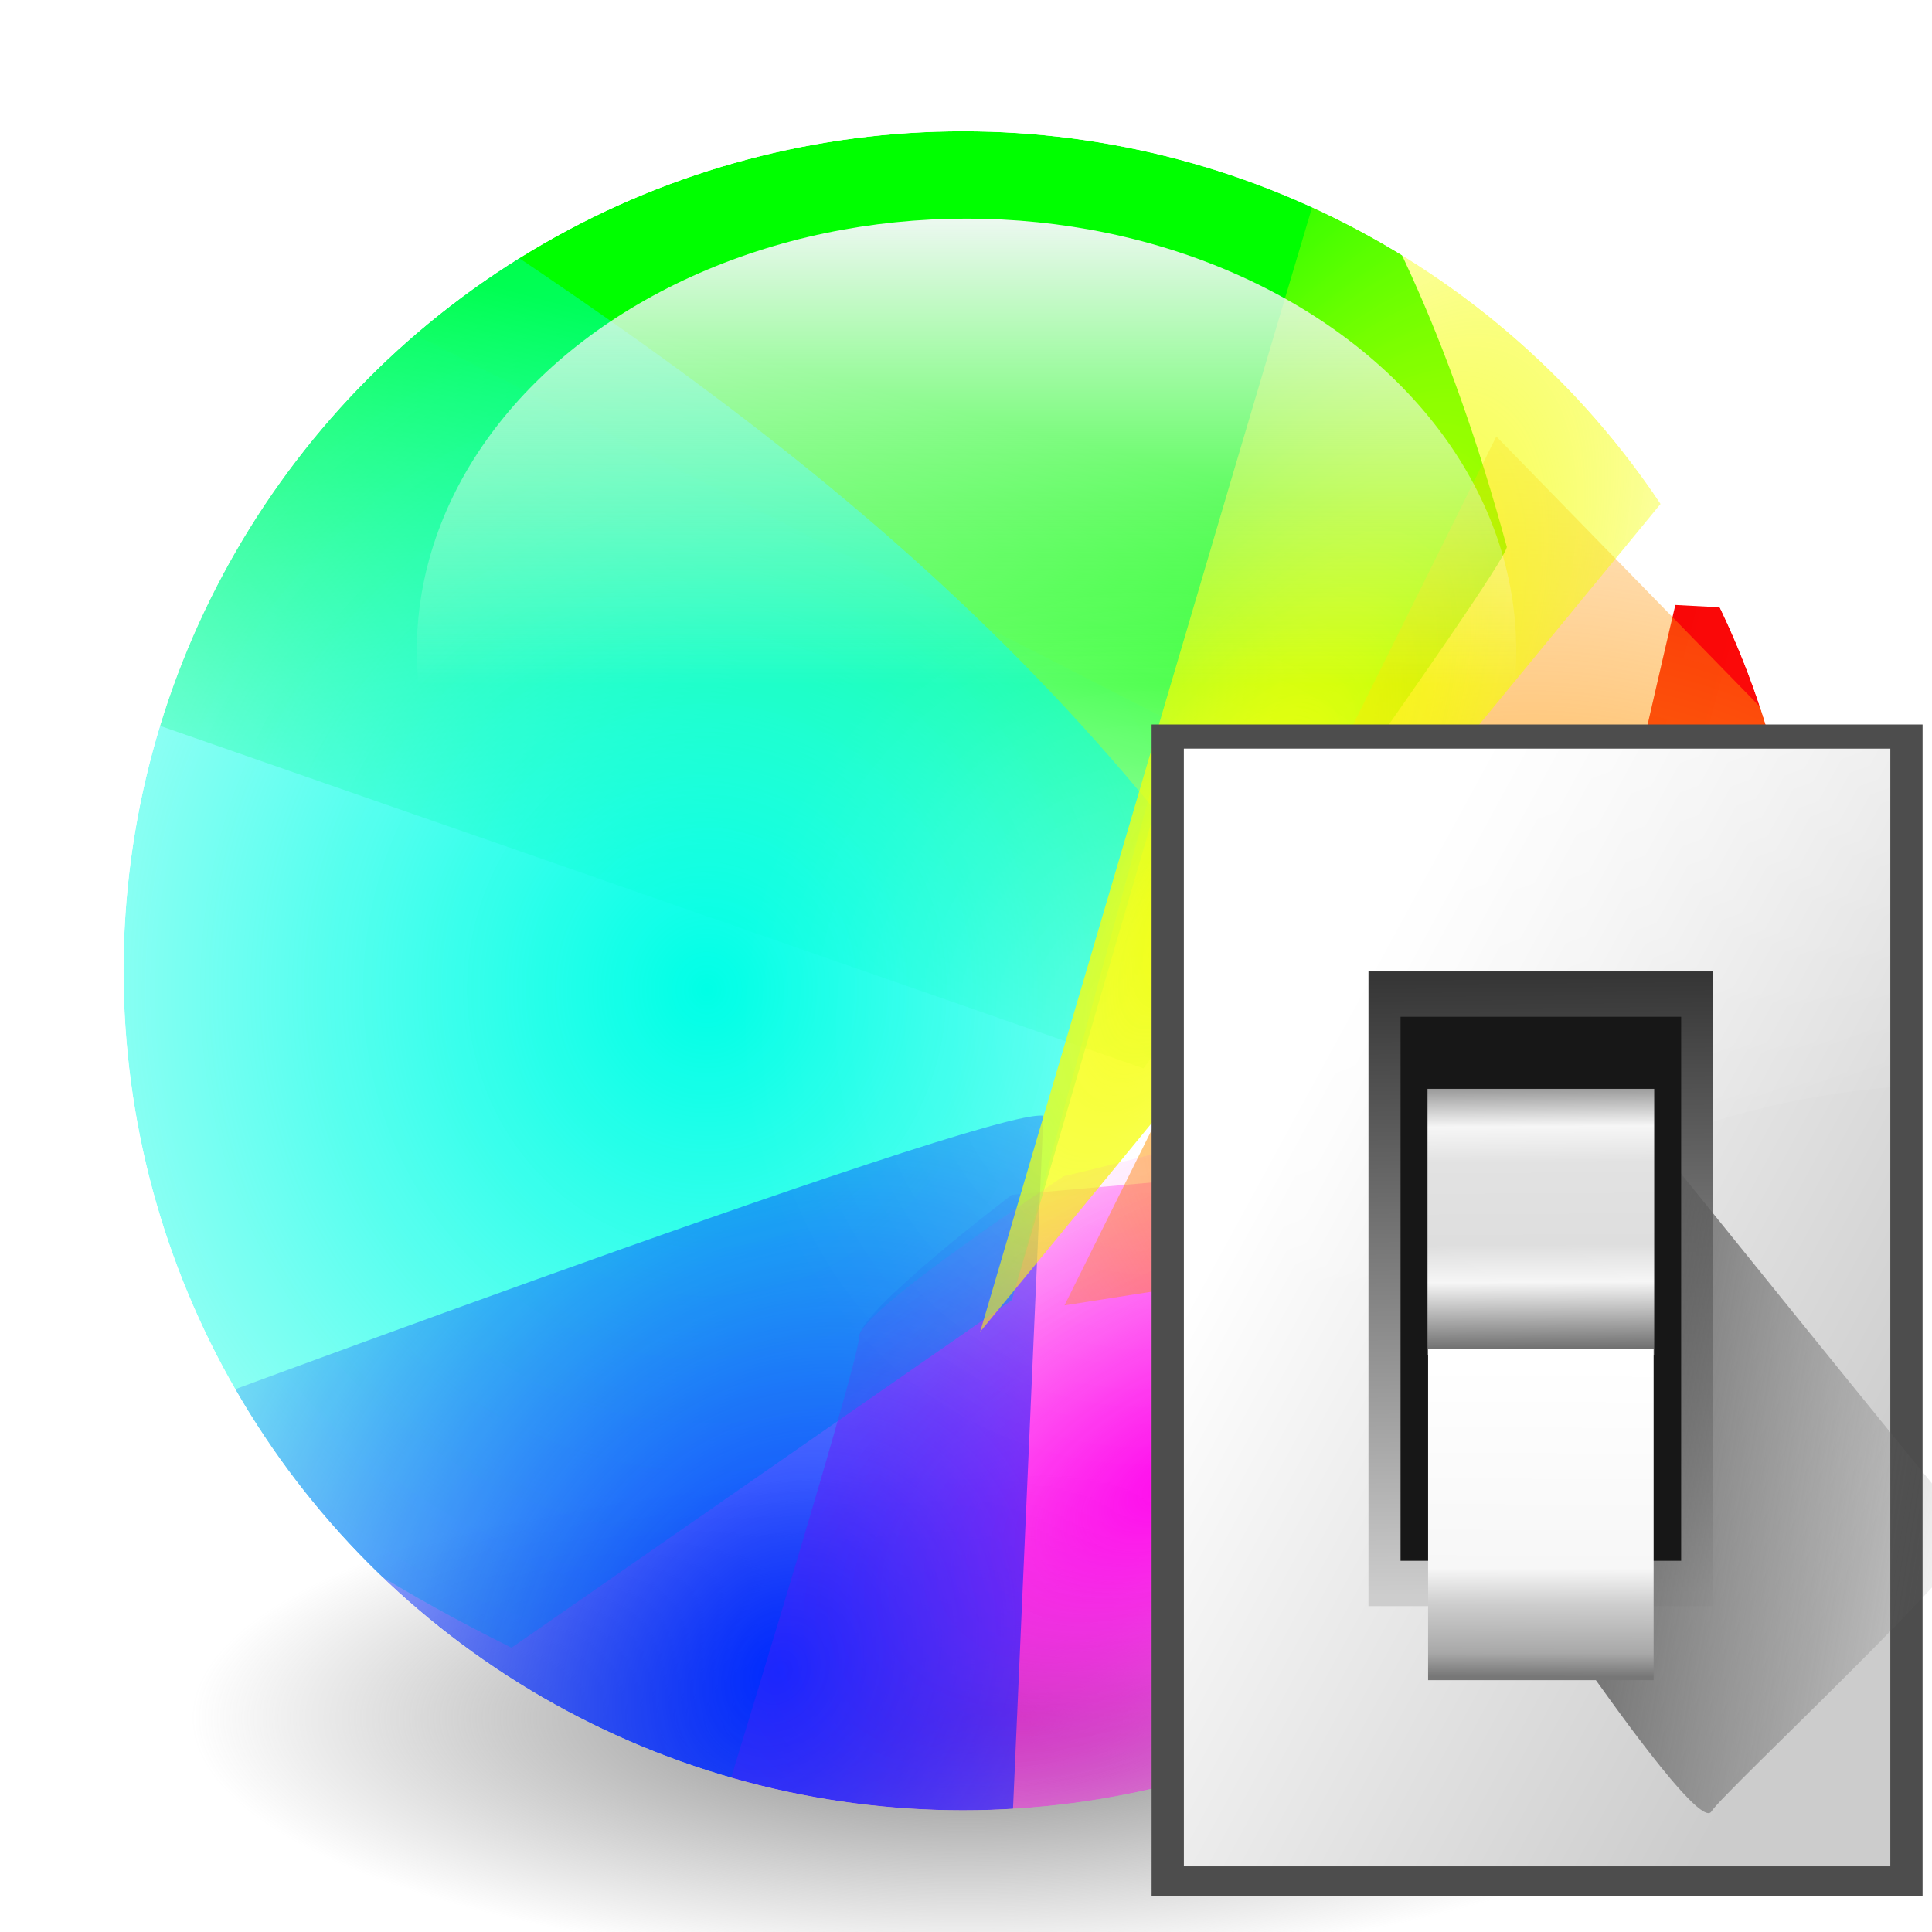 <svg height="32" viewBox="0 0 8.467 8.467" width="32" xmlns="http://www.w3.org/2000/svg" xmlns:xlink="http://www.w3.org/1999/xlink"><radialGradient id="a" cx="253.321" cy="66.658" gradientTransform="matrix(1 0 0 1.09 0 -6.021)" gradientUnits="userSpaceOnUse" r="27.4"><stop offset="0" stop-color="#fff"/><stop offset="1" stop-color="#fff" stop-opacity="0"/></radialGradient><filter id="b" color-interpolation-filters="sRGB"><feGaussianBlur stdDeviation="2.212"/></filter><filter id="c" color-interpolation-filters="sRGB" height="1.322" width="1.235" x="-.118" y="-.161"><feGaussianBlur stdDeviation="5.827"/></filter><filter id="d" color-interpolation-filters="sRGB" height="1.432" width="1.706" x="-.353" y="-.216"><feGaussianBlur stdDeviation="5.827"/></filter><radialGradient id="e" cx="258.323" cy="88.262" gradientTransform="matrix(1.151 -.665 .36 .623 -73.821 213.904)" gradientUnits="userSpaceOnUse" r="41.366"><stop offset="0" stop-color="#ff0cec"/><stop offset="1" stop-color="#ff0cec" stop-opacity="0"/></radialGradient><filter id="f" color-interpolation-filters="sRGB" height="1.565" width="1.338" x="-.169" y="-.283"><feGaussianBlur stdDeviation="5.827"/></filter><radialGradient id="g" cx="276.302" cy="61.709" fx="279.13" fy="71.517" gradientTransform="matrix(2.14 0 0 1.775 -315.111 -47.802)" gradientUnits="userSpaceOnUse" r="28.961"><stop offset="0" stop-color="#ff980c"/><stop offset="1" stop-color="#ff980c" stop-opacity="0"/></radialGradient><filter id="h" color-interpolation-filters="sRGB" height="1.595" width="1.491" x="-.246" y="-.297"><feGaussianBlur stdDeviation="5.827"/></filter><radialGradient id="i" cx="223.799" cy="64.007" gradientTransform="matrix(1.72 0 0 1.852 -161.103 -54.514)" gradientUnits="userSpaceOnUse" r="41.512"><stop offset="0" stop-color="#00ffe6"/><stop offset="1" stop-color="#00ffe6" stop-opacity="0"/></radialGradient><filter id="j" color-interpolation-filters="sRGB" height="1.316" width="1.277" x="-.138" y="-.158"><feGaussianBlur stdDeviation="5.827"/></filter><radialGradient id="k" cx="226.296" cy="102.511" gradientTransform="matrix(1.32 .762 -.94 1.627 26.301 -229.367)" gradientUnits="userSpaceOnUse" r="32.88"><stop offset="0" stop-color="#002aff"/><stop offset="1" stop-color="#002aff" stop-opacity="0"/></radialGradient><filter id="l" color-interpolation-filters="sRGB" height="1.38" width="1.425" x="-.213" y="-.19"><feGaussianBlur stdDeviation="5.827"/></filter><radialGradient id="m" cx="257.917" cy="51.729" gradientTransform="matrix(.866 .5 -1.343 2.325 104.002 -192.132)" gradientUnits="userSpaceOnUse" r="25.279"><stop offset="0" stop-color="#f5ff00"/><stop offset="1" stop-color="#f5ff00" stop-opacity=".152"/></radialGradient><filter id="n" color-interpolation-filters="sRGB" height="1.326" width="1.553" x="-.277" y="-.163"><feGaussianBlur stdDeviation="5.827"/></filter><linearGradient id="o" gradientUnits="userSpaceOnUse" x1="240.051" x2="228.194" y1="24.921" y2="69.172"><stop offset="0" stop-color="#0f0"/><stop offset="1" stop-color="#0f0" stop-opacity="0"/></linearGradient><linearGradient id="p" gradientUnits="userSpaceOnUse" x1="295.571" x2="262.895" y1="67.719" y2="58.964"><stop offset="0" stop-color="#ff0c0c"/><stop offset="1" stop-color="#f00000"/></linearGradient><clipPath id="q"><circle cx="241.029" cy="62.757" r="56.359"/></clipPath><linearGradient id="r" gradientTransform="matrix(.705 0 0 .554 4.994 119.396)" gradientUnits="userSpaceOnUse" x1="16.933" x2="16.933" y1="265.964" y2="281.125"><stop offset="0" stop-color="#faf8fe"/><stop offset="1" stop-color="#faf8fe" stop-opacity="0"/></linearGradient><filter id="s" color-interpolation-filters="sRGB" height="1.072" width="1.072" x="-.036" y="-.036"><feGaussianBlur stdDeviation="1.682"/></filter><mask id="t" maskUnits="userSpaceOnUse"><path d="m64 7.938a56.063 56.063 0 0 0 -56.062 56.062 56.063 56.063 0 0 0 56.062 56.062 56.063 56.063 0 0 0 56.062-56.062 56.063 56.063 0 0 0 -56.062-56.062zm0 5.555a50.508 50.508 0 0 1 50.508 50.508 50.508 50.508 0 0 1 -50.508 50.508 50.508 50.508 0 0 1 -50.508-50.508 50.508 50.508 0 0 1 50.508-50.508z" fill="#4b4b4b" fill-opacity=".971" filter="url(#s)"/></mask><radialGradient id="u" cx="16.933" cy="292.767" gradientTransform="matrix(1 0 0 .32 0 199.081)" gradientUnits="userSpaceOnUse" r="13.229"><stop offset="0" stop-color="#818181"/><stop offset="1" stop-color="#818181" stop-opacity="0"/></radialGradient><filter id="v" color-interpolation-filters="sRGB" height="1.099" width="1.032" x="-.016" y="-.05"><feGaussianBlur stdDeviation=".175"/></filter><linearGradient id="w" gradientUnits="userSpaceOnUse" x1="78.611" x2="120.344" y1="1011.215" y2="1033.909"><stop offset="0" stop-color="#fff"/><stop offset="1" stop-color="#ccc"/></linearGradient><linearGradient id="x" gradientUnits="userSpaceOnUse" x1="100.835" x2="116.428" y1="35.993" y2="78.924"><stop offset="0" stop-color="#fff" stop-opacity=".683"/><stop offset="1" stop-color="#fff" stop-opacity="0"/></linearGradient><linearGradient id="y" gradientTransform="matrix(.596 0 0 .637 63.973 385.809)" gradientUnits="userSpaceOnUse" x1="65.457" x2="65.986" y1="947.384" y2="1011.669"><stop offset="0" stop-color="#363636"/><stop offset="1" stop-color="#cdcdcd"/></linearGradient><linearGradient id="z" gradientUnits="userSpaceOnUse" x1="88.381" x2="130.486" y1="1008.997" y2="1015.695"><stop offset="0" stop-color="#5e5e5e"/><stop offset="1" stop-color="#5e5e5e" stop-opacity="0"/></linearGradient><filter id="A" color-interpolation-filters="sRGB" height="1.129" width="1.241" x="-.12" y="-.065"><feGaussianBlur stdDeviation="1.848"/></filter><linearGradient id="B" gradientUnits="userSpaceOnUse" x1="102.768" x2="102.873" y1="996.595" y2="1014.126"><stop offset="0" stop-color="#979797"/><stop offset=".148" stop-color="#f6f6f6"/><stop offset=".284" stop-color="#e2e2e2"/><stop offset=".596" stop-color="#dedede"/><stop offset=".738" stop-color="#f6f6f6"/><stop offset="1" stop-color="#6b6b6b"/></linearGradient><linearGradient id="C" gradientUnits="userSpaceOnUse" x1="102.654" x2="102.707" y1="-1035.715" y2="-1014.949"><stop offset="0" stop-color="#777"/><stop offset=".074" stop-color="#a8a8a8"/><stop offset=".229" stop-color="#cdcdcd"/><stop offset=".346" stop-color="#f7f7f7"/><stop offset="1" stop-color="#fff"/></linearGradient><g transform="matrix(.257 0 0 .257 -.116 -67.712)"><ellipse cx="16.933" cy="292.767" fill="url(#u)" filter="url(#v)" rx="13.229" ry="4.233"/><g clip-path="url(#q)" transform="matrix(.254 0 0 .254 -44.348 264.085)"><ellipse cx="253.321" cy="66.658" fill="url(#a)" filter="url(#b)" opacity=".8" rx="27.4" ry="29.875"/><path d="m277.539 34.308c-.354 1.768-24.395 35.002-24.395 35.002l-94.399-32.88 42.073-54.094c29.889.871 61.382-4.372 76.721 51.972z" fill="url(#o)" filter="url(#c)"/><path d="m288.853 38.197c-.707 2.828-14.849 64.7-14.849 64.7l39.598-2.475-4.596-61.165z" fill="url(#p)" filter="url(#d)"/><path d="m306.531 90.877-30.052-15.91-32.173 2.828s-10.253 7.778-10.253 9.546-10.253 35.002-10.253 35.002l29.698 2.121z" fill="url(#e)" filter="url(#f)"/><path d="m276.832 26.884-28.991 58.336 28.305-4.45 28.617-25.249z" fill="url(#g)" filter="url(#h)"/><path d="m182.651-3.886c24.575 16.703 50.428 30.427 71.261 55.861l-9.607 32.891-33.588 23.335c-56.406-27.91-57.276-81.354-28.067-112.087z" fill="url(#i)" filter="url(#j)"/><path d="m246.427 72.492c-3.536-.707-65.761 22.627-65.761 22.627l5.657 50.912 56.922-1.061z" fill="url(#k)" filter="url(#l)"/><path d="m267.64 1.074c-1.061 2.828-25.456 85.913-25.456 85.913l50.558-61.518z" fill="url(#m)" filter="url(#n)"/><path d="m306.531 90.877-30.052-15.91c-9.761-4.356-17.658-.962-28.673 1.578 0 0-13.753 9.028-13.753 10.796s-10.253 35.002-10.253 35.002l29.698 2.121z" fill="url(#e)" filter="url(#f)" opacity=".483"/><path d="m172.151 3.614 82.761 42.361-10.607 38.891-33.588 23.335c-56.406-27.91-67.776-73.854-38.567-104.587z" fill="url(#i)" filter="url(#j)" opacity=".281"/><path d="m267.64 1.074c-1.061 2.828-25.456 85.913-25.456 85.913l50.558-61.518z" fill="url(#m)" filter="url(#n)" opacity=".397"/><ellipse cx="253.321" cy="66.658" fill="url(#a)" filter="url(#b)" opacity=".302" rx="27.4" ry="29.875"/></g><ellipse cx="16.933" cy="274.565" fill="url(#r)" rx="9.374" ry="7.366"/><path d="m64 7.938c-30.962.001-56.062 25.1-56.062 56.062.001 30.962 25.1 56.062 56.062 56.062 30.962-.001 56.062-25.1 56.062-56.062-.001-30.962-25.1-56.062-56.062-56.062z" fill="#2d2d2d" mask="url(#t)" transform="matrix(.256 0 0 .256 .576 263.684)"/></g><g transform="matrix(.066 0 0 .066 -0 -61.01)"><path d="m76.468 972.503h51.194v77.78h-51.194z" fill="#4d4d4d"/><path d="m78.611 974.108h46.909v74.214h-46.909z" fill="url(#w)"/><path d="m78.611 49.746v51.285c16.429-20.562 32.025-27.545 46.908-28.797v-22.488z" fill="url(#x)" fill-rule="evenodd" transform="translate(0 924.362)"/><path d="m90.869 988.898h22.892v42.145h-22.892z" fill="url(#y)"/><path d="m92.815 1029.632c1.071 1.429 10.714 15.357 11.786 13.572 1.071-1.786 26.429-25.357 25-26.786-1.429-1.429-33.929-41.786-33.929-41.786z" fill="url(#z)" fill-rule="evenodd" filter="url(#A)" transform="matrix(.693 0 0 .693 41.154 321.737)"/><path d="m92.999 991.909h18.632v36.123h-18.632z" fill="#171717"/><path d="m94.789 996.694h15.053v17.709h-15.053z" fill="url(#B)"/><path d="m94.828-1035.959h14.975v21.984h-14.975z" fill="url(#C)" transform="scale(1 -1)"/></g></svg>